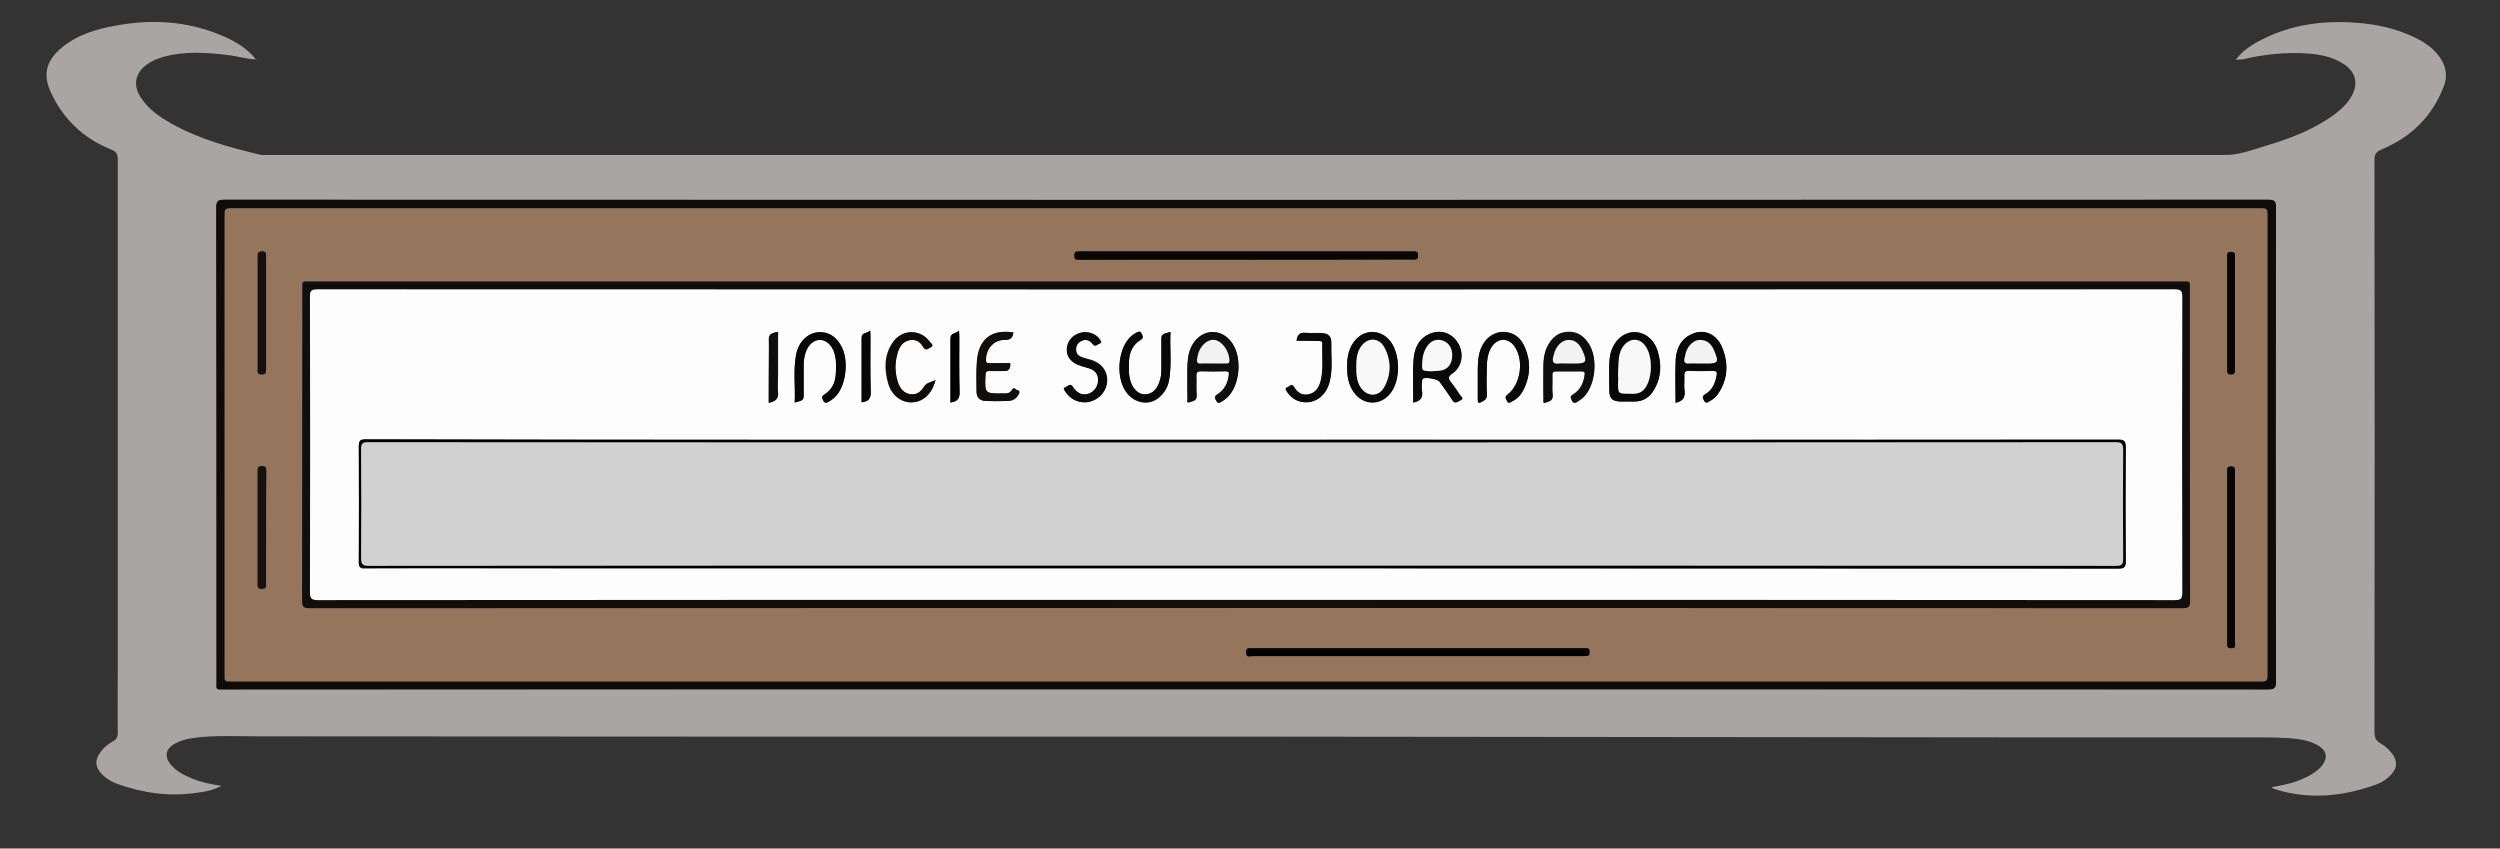 <?xml version="1.0" encoding="utf-8"?>
<!-- Generator: Adobe Illustrator 22.0.0, SVG Export Plug-In . SVG Version: 6.00 Build 0)  -->
<svg version="1.1" id="Layer_1" xmlns="http://www.w3.org/2000/svg" xmlns:xlink="http://www.w3.org/1999/xlink" x="0px" y="0px"
	 viewBox="0 0 934 317" style="enable-background:new 0 0 934 317;" xml:space="preserve">
<rect x="0" y="0" width="934" height="317" fill="#333333" stroke="none"/>
<style type="text/css">
	.st0{fill:#A9A5A5;}
	.st1{fill:#0D0C0B;}
	.st2{fill:#96755D;}
	.st3{fill:#100F0E;}
	.st4{fill:#090706;}
	.st5{fill:#030202;}
	.st6{fill:#060504;}
	.st7{fill:#16110E;}
	.st8{fill:#FDFDFD;}
	.st9{fill:#0E0E0E;}
	.st10{fill:#070707;}
	.st11{fill:#090909;}
	.st12{fill:#D1D1D1;}
	.st13{fill:#F2F2F2;}
	.st14{fill:#F8F8F8;}
</style>
<g>
	<path class="st0" d="M835.4,22.2c2.6-3.5,6.2-5.7,10-7.6c11-5.5,22.7-7,34.8-6.1c7.3,0.5,14.4,2,21.1,5.1c3.5,1.6,6.8,3.6,9.3,6.6
		c3.1,3.7,4.1,7.8,2.3,12.3c-4.3,11.1-12.2,18.8-23.1,23.3c-2.1,0.9-2.8,1.9-2.7,4.1c0.1,71.2,0.1,142.3,0,213.5
		c0,2.1,0.5,3.4,2.4,4.4c1.8,1,3.3,2.5,4.5,4.2c1.7,2.5,1.5,5-0.5,7.2c-1.5,1.7-3.4,3-5.5,3.8c-12.1,4.4-24.4,5.8-36.9,2.2
		c-0.7-0.2-1.4-0.5-2-0.7c-0.1-0.1-0.2-0.2-0.4-0.4c5.2-0.9,10.2-2,14.7-4.7c1.6-1,3.1-2,4.2-3.5c2.1-2.8,1.7-5.4-1.4-7.3
		c-3.3-2-7.1-2.5-10.8-2.8c-3-0.2-6.1-0.3-9.1-0.3c-27.5,0-55.1,0-82.6,0c-65-0.1-130-0.1-195-0.2c-32.9,0-65.8-0.1-98.7-0.1
		c-61.4,0-122.8,0-184.2,0c-63.1,0-126.2-0.1-189.3-0.1c-8.1,0-16.2-0.5-24.2,0.6c-2.5,0.3-5,1-7.3,2.3c-3.1,1.9-3.6,4.6-1.4,7.4
		c2.2,2.8,5.3,4.3,8.5,5.6c3.3,1.3,6.7,2,10.6,2.6c-3.1,1.7-6.2,2.2-9.3,2.6c-10.1,1.5-19.9,0.1-29.5-3.3c-2.4-0.9-4.6-2.2-6.3-4.2
		c-2-2.3-2.1-4.7-0.4-7.2c1.3-2,3.1-3.5,5.1-4.6c1.4-0.8,1.7-1.8,1.7-3.3c-0.1-8.4,0-16.8,0-25.2c0-62.9,0-125.9,0-188.8
		c0-2.1-0.6-3-2.6-3.8C31.2,51.7,23.6,44.5,19,34.5c-3-6.5-1.8-11.6,3.6-16.3c5.9-5.1,13.1-7.3,20.5-8.6C56.4,7.1,69.5,7.8,82.2,13
		c5.1,2.1,9.9,4.7,13.4,9.2l0.1,0c-3.5-0.1-6.9-1.2-10.3-1.6c-8.2-1-16.4-1.6-24.5,0.7c-2.1,0.6-4.1,1.4-5.9,2.7
		c-4.4,3.1-5.4,7.6-2.6,12.1c2.8,4.6,7.1,7.5,11.7,10.1c10.4,5.8,21.7,8.9,33.1,11.6c0.8,0.2,1.6,0.1,2.4,0.1
		c243.9,0,487.8,0,731.7,0c5.3,0,10.2-1.9,15.1-3.4c9-2.7,17.7-5.9,25.4-11.5c2.3-1.7,4.5-3.6,6.1-6c3.7-5.5,2.4-10.7-3.5-13.8
		c-3.8-2.1-7.9-2.9-12.2-3.2c-8.3-0.6-16.4,0.3-24.5,2.2C837.1,22.1,836.3,22.5,835.4,22.2L835.4,22.2z M465.5,257.5
		c127.3,0,254.6,0,381.9,0.1c2.3,0,2.9-0.5,2.9-2.9c-0.1-59.1-0.1-118.2,0-177.2c0-2.4-0.7-2.8-3-2.8c-254.5,0.1-509,0.1-763.5,0
		c-2.4,0-3,0.5-3,3c0.1,58.8,0.1,117.7,0.1,176.5c0,3.9-0.5,3.4,3.2,3.4C211.3,257.5,338.4,257.5,465.5,257.5z"/>
	<path class="st0" d="M95.7,22.2c0.1,0.1,0.2,0.1,0.3,0.2c-0.1,0-0.2,0.1-0.3,0.1C95.7,22.3,95.7,22.2,95.7,22.2
		C95.7,22.1,95.7,22.2,95.7,22.2z"/>
	<path class="st0" d="M835.4,22.1c0,0.1,0,0.2,0,0.3c-0.1,0-0.2-0.1-0.3-0.1C835.2,22.3,835.3,22.2,835.4,22.1
		C835.4,22.2,835.4,22.1,835.4,22.1z"/>
	<path class="st1" d="M465.5,257.5c-127.1,0-254.2,0-381.4,0c-3.7,0-3.2,0.5-3.2-3.4c0-58.8,0-117.7-0.1-176.5c0-2.5,0.6-3,3-3
		c254.5,0.1,509,0.1,763.5,0c2.2,0,3,0.4,3,2.8c-0.1,59.1-0.1,118.2,0,177.2c0,2.4-0.6,2.9-2.9,2.9
		C720.1,257.5,592.8,257.5,465.5,257.5z M465.6,254.6c126.2,0,252.3,0,378.5,0c3.1,0,3.1,0,3.1-3.1c0-56.8,0-113.7,0-170.5
		c0-3.2,0-3.2-3.2-3.2c-252.3,0-504.5,0-756.8,0c-3.2,0-3.2,0-3.2,3.3c0,56.8,0,113.7,0,170.5c0,0.5,0,1,0,1.4
		c-0.1,1.3,0.5,1.7,1.7,1.6c0.7-0.1,1.4,0,2.2,0C213.7,254.6,339.6,254.6,465.6,254.6z"/>
	<path class="st2" d="M465.6,254.6c-125.9,0-251.9,0-377.8,0c-0.7,0-1.4,0-2.2,0c-1.2,0.1-1.8-0.4-1.7-1.6c0-0.5,0-1,0-1.4
		c0-56.8,0-113.7,0-170.5c0-3.3,0-3.3,3.2-3.3c252.3,0,504.5,0,756.8,0c3.2,0,3.2,0,3.2,3.2c0,56.8,0,113.7,0,170.5
		c0,3.1,0,3.1-3.1,3.1C717.9,254.6,591.7,254.6,465.6,254.6z M465.7,105.2c-116.6,0-233.1,0-349.7,0c-3.4,0-3-0.4-3,3.1
		c0,38.7,0,77.5-0.1,116.2c0,2.1,0.5,2.7,2.7,2.7c233.3,0,466.6-0.1,699.9,0c2.3,0,2.7-0.7,2.7-2.8c-0.1-38.7,0-77.3-0.1-116
		c0-3.6,0.4-3.2-3.2-3.2C698.5,105.2,582.1,105.2,465.7,105.2z M465.6,97c20.3,0,40.7,0,61,0c0.6,0,1.3,0,1.9,0
		c1.2,0,1.2-0.8,1.2-1.6c0-0.8-0.2-1.4-1.2-1.4c-0.6,0-1.1,0-1.7,0c-40.9,0-81.8,0-122.7,0c-0.5,0-1,0-1.4,0c-1.1,0-1.4,0.5-1.4,1.5
		c0,0.9,0.1,1.6,1.3,1.6c0.6,0,1.3,0,1.9,0C424.9,97,445.2,97,465.6,97z M529.7,245.1c19,0,37.9,0,56.9,0c1.9,0,3.8,0,5.8,0
		c1,0,1.4-0.3,1.4-1.4c0-1.1-0.3-1.7-1.5-1.5c-0.4,0-0.8,0-1.2,0c-41,0-82,0-123,0c-0.4,0-0.8,0-1.2,0c-1.3-0.1-1.4,0.6-1.4,1.6
		c0,2,1.5,1.3,2.4,1.3C488.5,245.1,509.1,245.1,529.7,245.1z M835,208.5c0-10.7,0-21.5,0-32.2c0-1,0.2-2.1-1.5-2.1
		c-1.7,0-1.4,1.1-1.4,2.1c0,21.2,0,42.4,0,63.6c0,1-0.4,2.1,1.4,2.2c1.9,0.1,1.5-1.2,1.5-2.2C835,229.5,835,219,835,208.5z
		 M96.3,117c0,6.9,0,13.7,0,20.6c0,1.1-0.4,2.3,1.5,2.3c1.8,0,1.6-1,1.6-2.2c0-13.8,0-27.6,0-41.5c0-1.1,0.3-2.3-1.5-2.3
		c-2,0-1.6,1.3-1.6,2.5C96.3,103.2,96.3,110.1,96.3,117z M99.4,197.1c0-7,0-13.9,0-20.9c0-1.1,0.1-2.1-1.5-2.1c-1.7,0-1.7,1-1.7,2.2
		c0,13.8,0,27.7,0,41.5c0,1.1-0.2,2.2,1.6,2.2c1.9,0,1.5-1.2,1.5-2.3C99.4,210.9,99.4,204,99.4,197.1z M832.1,116.8
		c0,7,0,14.1,0,21.1c0,0.9-0.2,1.9,1.3,2c1.6,0,1.6-0.9,1.6-2c0-13.9,0-27.8,0-41.7c0-1,0.2-2.1-1.5-2.1c-1.7,0-1.4,1.1-1.4,2.1
		C832.1,103,832.1,109.9,832.1,116.8z"/>
	<path class="st3" d="M465.7,105.2c116.4,0,232.8,0,349.2,0c3.6,0,3.2-0.4,3.2,3.2c0,38.7,0,77.3,0.1,116c0,2.1-0.5,2.8-2.7,2.8
		c-233.3-0.1-466.6-0.1-699.9,0c-2.1,0-2.7-0.5-2.7-2.7c0.1-38.7,0-77.5,0.1-116.2c0-3.5-0.4-3.1,3-3.1
		C232.6,105.2,349.1,105.2,465.7,105.2z M465.6,224.1c115.6,0,231.2,0,346.8,0.1c2.2,0,2.9-0.4,2.9-2.8c-0.1-36.8-0.1-73.6,0-110.5
		c0-2.3-0.6-2.8-2.9-2.8c-231.3,0.1-462.5,0.1-693.8,0c-2.4,0-2.8,0.7-2.8,2.9c0.1,36.7,0.1,73.5,0,110.2c0,2.4,0.6,3,3,3
		C234.4,224.1,350,224.1,465.6,224.1z"/>
	<path class="st4" d="M465.6,97c-20.3,0-40.7,0-61,0c-0.6,0-1.3,0-1.9,0c-1.1,0-1.3-0.7-1.3-1.6c0-1,0.3-1.5,1.4-1.5
		c0.5,0,1,0,1.4,0c40.9,0,81.8,0,122.7,0c0.6,0,1.1,0,1.7,0c1,0,1.2,0.6,1.2,1.4c0,0.9-0.1,1.6-1.2,1.6c-0.6,0-1.3,0-1.9,0
		C506.2,97,485.9,97,465.6,97z"/>
	<path class="st5" d="M529.7,245.1c-20.6,0-41.1,0-61.7,0c-0.9,0-2.4,0.8-2.4-1.3c0-1,0.2-1.7,1.4-1.6c0.4,0,0.8,0,1.2,0
		c41,0,82,0,123,0c0.4,0,0.8,0,1.2,0c1.2-0.1,1.5,0.4,1.5,1.5c0,1.1-0.5,1.4-1.4,1.4c-1.9,0-3.8,0-5.8,0
		C567.6,245.1,548.7,245.1,529.7,245.1z"/>
	<path class="st6" d="M835,208.5c0,10.5,0,21,0,31.5c0,1.1,0.4,2.3-1.5,2.2c-1.8-0.1-1.4-1.2-1.4-2.2c0-21.2,0-42.4,0-63.6
		c0-1-0.3-2.1,1.4-2.1c1.7,0,1.5,1,1.5,2.1C835,187.1,835,197.8,835,208.5z"/>
	<path class="st7" d="M96.3,117c0-6.9,0-13.7,0-20.6c0-1.2-0.3-2.5,1.6-2.5c1.8,0,1.5,1.3,1.5,2.3c0,13.8,0,27.6,0,41.5
		c0,1.2,0.1,2.2-1.6,2.2c-1.9,0-1.5-1.2-1.5-2.3C96.3,130.7,96.3,123.8,96.3,117z"/>
	<path class="st7" d="M99.4,197.1c0,6.9,0,13.8,0,20.6c0,1.1,0.3,2.3-1.5,2.3c-1.8,0-1.6-1.1-1.6-2.2c0-13.8,0-27.7,0-41.5
		c0-1.2-0.1-2.3,1.7-2.2c1.6,0,1.5,1.1,1.5,2.1C99.4,183.2,99.4,190.2,99.4,197.1z"/>
	<path class="st6" d="M832.1,116.8c0-6.9,0-13.7,0-20.6c0-1-0.3-2.1,1.4-2.1c1.7,0,1.5,1.1,1.5,2.1c0,13.9,0,27.8,0,41.7
		c0,1.1,0,2-1.6,2c-1.5,0-1.3-1-1.3-2C832.1,130.8,832.1,123.8,832.1,116.8z"/>
	<path class="st8" d="M465.6,224.1c-115.6,0-231.2,0-346.8,0.1c-2.4,0-3-0.6-3-3c0.1-36.7,0.1-73.5,0-110.2c0-2.2,0.3-2.9,2.8-2.9
		c231.3,0.1,462.5,0.1,693.8,0c2.3,0,2.9,0.5,2.9,2.8c-0.1,36.8-0.1,73.6,0,110.5c0,2.4-0.6,2.8-2.9,2.8
		C696.8,224.1,581.2,224.1,465.6,224.1z M464.1,164.3c-109.2,0-218.4,0-327.6,0c-2,0-2.5,0.5-2.5,2.5c0.1,14.4,0.1,28.8,0,43.2
		c0,2,0.5,2.5,2.5,2.4c26.2-0.1,52.4,0,78.5,0c192.1,0,384.3,0,576.4,0.1c2.2,0,2.7-0.5,2.7-2.7c-0.1-14.2-0.1-28.3,0-42.5
		c0-2.4-0.6-2.9-3-2.9C682.2,164.4,573.1,164.3,464.1,164.3z M576.6,142.1c0,2.6,0,4.9,0,7.1c0,0.5-0.3,1.4,0.6,1.1
		c1.3-0.5,3-0.6,2.8-2.9c-0.2-2.4,0-4.8-0.1-7.2c0-1.1,0.2-1.6,1.4-1.6c3.2,0.1,6.4,0,9.6,0c0.9,0,1.2,0.3,1.1,1.3
		c-0.4,3.2-1.7,5.9-4.5,7.5c-1.2,0.7-0.6,1.3-0.3,2.1c0.4,1.1,1.1,1,1.9,0.5c1.1-0.6,2.1-1.4,3-2.4c3.9-4.6,4.7-13.5,1.7-18.8
		c-1.8-3-4.2-5-7.9-4.9c-3.8,0.1-6.2,2.3-7.8,5.4c-0.7,1.3-1,2.7-1.3,4.1C576.5,136.6,576.7,139.5,576.6,142.1z M443.6,142.5
		c0,2.2,0,4.5,0,6.7c0,0.4-0.3,1.5,0.6,1.1c1.2-0.4,2.9-0.4,2.8-2.6c-0.2-2.5,0-5-0.1-7.4c0-1.3,0.4-1.7,1.7-1.6
		c3,0.1,6.1,0.1,9.1,0c1.4,0,1.5,0.5,1.3,1.7c-0.4,2.9-1.7,5.4-4.2,6.9c-1.4,0.8-0.9,1.6-0.4,2.5c0.7,1.3,1.5,0.5,2.2,0.1
		c0.9-0.6,1.7-1.2,2.4-2c4.2-4.8,4.9-14.2,1.4-19.5c-3.8-5.9-11.3-5.8-14.9,0.3c-0.9,1.6-1.5,3.3-1.7,5.2
		C443.5,136.7,443.6,139.6,443.6,142.5z M626,150.5c2.3-0.6,3.7-1.6,3.3-4.2c-0.3-2,0-4-0.1-6c0-1.2,0.2-1.7,1.6-1.7
		c3,0.1,6.1,0.1,9.1,0c1.4,0,1.6,0.5,1.4,1.7c-0.5,2.9-1.6,5.4-4.2,7c-1.3,0.8-1.1,1.4-0.5,2.4c0.7,1.3,1.4,0.6,2.1,0.2
		c1.4-0.7,2.5-1.8,3.3-3c3.6-5.6,3.7-11.5,1.2-17.3c-2.1-4.8-6.7-6.7-11-4.8c-4.1,1.7-5.9,5.3-6.2,9.5
		C625.8,139.6,626,144.9,626,150.5z M528,150.4c2.7-0.5,3.7-1.9,3.3-4.4c-0.2-1.1-0.1-2.2,0-3.4c0-0.4,0.1-0.9,0.3-1.1
		c0.8-0.7,5.5,0.1,6.2,1c1.6,2.3,3.3,4.5,4.8,6.9c1,1.7,2,0.7,3,0.2c1.6-0.7,0.3-1.4-0.1-2c-1-1.6-2.1-3.2-3.3-4.7
		c-1.2-1.4-1.3-2.2,0.5-3.4c3.5-2.4,4.3-7.1,2.3-10.9c-2-3.8-6.1-5.6-10.2-4.1c-4.5,1.6-6.4,5.4-6.6,9.7
		C527.7,139.6,528,144.9,528,150.4z M601.2,140.5c0,1.8,0,3.5,0,5.3c0,3.1,1.1,4.1,4.2,4.2c1.7,0,3.4,0,5,0c3.3,0,5.7-1.4,7.3-4.1
		c2.9-4.7,3-9.7,1.5-14.8c-1.4-4.4-4.8-7-8.7-7c-3.9,0-7.3,2.9-8.7,7.4C601.1,134.4,601.3,137.4,601.2,140.5z M503.3,137
		c-0.1,3.3,0.4,6.5,2.3,9.3c3.6,5.1,10.1,5.3,13.9,0.4c3.8-4.9,3.6-14.8-0.4-19.6c-3.3-3.9-8.8-4.2-12.4-0.5
		C504,129.5,503.3,133.1,503.3,137z M552.1,142.6c0,2.2,0,4.5,0,6.7c0,0.9,0.1,1.4,1.2,0.9c1.4-0.6,2.4-1.2,2.2-3.1
		c-0.2-3.3-0.1-6.7,0-10.1c0-2.5,0.3-5,1.6-7.2c2.3-3.8,6.5-3.9,8.9-0.2c3.4,5.1,2.1,14-2.8,17.8c-1.2,0.9-0.6,1.5-0.2,2.3
		c0.6,1.2,1.3,0.6,1.9,0.2c1.8-0.9,3.2-2.4,4.2-4.2c2.8-5.5,2.9-11.2,0.2-16.8c-1.1-2.2-2.8-3.9-5.3-4.6c-5.4-1.5-10.4,2.2-11.5,8.6
		C551.9,136.2,552.1,139.4,552.1,142.6z M296.9,150.4c3.4-0.9,3.4-0.9,3.4-3.9c0-3.4,0-6.7,0-10.1c0-1.6,0.2-3.2,0.7-4.7
		c1-3,3.2-4.9,5.6-4.8c2.3,0.1,4.4,2,5.2,4.9c0.8,2.6,0.7,5.4,0.5,8.1c-0.2,3.1-1.6,5.7-4.2,7.4c-1.2,0.7-1,1.3-0.5,2.2
		c0.6,1.1,1.2,1,2.1,0.5c1.2-0.7,2.2-1.5,3.1-2.6c3.5-4.4,4.3-13.3,1.5-18.2c-1.2-2.2-2.9-4-5.4-4.8c-5.2-1.5-10.3,1.9-11.4,8
		C296.3,138.4,297.2,144.4,296.9,150.4z M437.3,124c-3.4,0.9-3.4,0.9-3.4,3.9c0,3.4,0,6.7,0,10.1c0,1.8-0.2,3.5-0.9,5.2
		c-1,2.4-2.5,4.2-5.2,4.3c-2.2,0.1-4.3-1.8-5.3-4.5c-0.9-2.6-0.8-5.3-0.7-8.1c0.2-3.3,1.5-6.1,4.3-7.8c1.3-0.8,0.7-1.4,0.4-2.3
		c-0.5-1-1.1-0.9-1.9-0.4c-1.1,0.6-2.1,1.4-3,2.4c-4,4.8-4.6,14.2-1.1,19.4c2.8,4.3,8.3,5.6,12.1,2.7c2.3-1.8,3.8-4.2,4.2-7
		C437.8,135.9,436.9,129.9,437.3,124z M378.6,124.2c-9.9-1.5-13.3,4.3-13.7,11.2c-0.2,3.7-0.1,7.3-0.1,11c0,2.2,1.3,3.4,3.5,3.4
		c2.7,0.1,5.4,0.1,8.1,0c1.8-0.1,3.2-0.9,4.1-2.5c0.3-0.5,0.6-1.3-0.4-1.5c-0.7-0.1-1.3-1.5-2.1-0.1c-0.8,1.4-2.1,1.3-3.4,1.3
		c-6.7,0-6.7,0-6.5-6.7c0-1.2,0.4-1.7,1.6-1.7c1.9,0.1,3.8,0,5.8,0c1.6,0,1.9-1.4,1.9-2.3c0.1-1.1-1.2-0.6-1.8-0.6c-2-0.1-4,0-6,0
		c-0.8,0-1.3-0.1-1.3-1.1c-0.1-4.3,2.9-7.7,7-7.6C377.4,127,378.4,126.3,378.6,124.2z M405.1,150.3c4,0,7.9-3.2,8.5-7.1
		c0.6-4.1-1.7-7.5-6-8.8c-1.2-0.4-2.5-0.6-3.6-1.1c-1.3-0.5-2-1.5-1.9-3c0.1-1.5,0.9-2.5,2.3-3.1c1.7-0.7,3,0,4,1.3
		c1,1.3,1.7,0,2.5-0.2c0.8-0.2,0.6-0.7,0.2-1.3c-1.1-2-3.9-3.2-6.4-2.9c-2.9,0.4-5.1,2.4-5.8,5c-0.6,2.7,0.3,4.9,2.6,6.4
		c1.6,1.1,3.5,1.4,5.4,2c2,0.7,3.5,2,3.5,4.3c0,2.3-1.4,4.5-3.5,5.2c-2.3,0.8-4.1,0-5.5-1.8c-0.3-0.3-0.4-0.7-0.7-1
		c-1-1.1-1.7,0.1-2.5,0.4c-1,0.3-0.4,1-0.1,1.5C399.7,148.8,402,150.2,405.1,150.3z M349.5,142c-1.7,0.9-3.4,1-4.3,2.4
		c-1.2,1.9-2.7,3.2-5.1,2.9c-2.6-0.3-4-2.2-4.8-4.5c-1.2-3.8-1.2-7.6,0-11.3c0.7-2.1,1.9-3.9,4.3-4.4c2.3-0.5,4.1,0.5,5.2,2.5
		c0.9,1.7,1.9,0.6,2.7,0.2c1.5-0.7,0.2-1.5-0.2-2c-3.5-4.9-10.3-4.9-13.8,0.1c-3.3,4.8-3.2,10.1-1.7,15.4c1.3,4.5,5,7.2,8.9,7
		C345,150.1,348.2,147.1,349.5,142z M484.4,127.3c2.7,0,5.4,0,8,0c0.8,0,1.7-0.1,1.6,1.2c-0.2,4.5,0.5,9.1-0.6,13.6
		c-0.6,2.5-1.9,4.7-4.7,5.2c-2.4,0.5-4.2-0.7-5.3-2.8c-0.9-1.5-1.6-0.2-2.4,0.1c-1,0.3-0.8,0.9-0.3,1.6c1.2,1.8,2.7,3.1,4.8,3.7
		c5,1.4,9.8-1.7,11.2-7.4c1.2-4.7,0.5-9.5,0.6-14.3c0.1-2.6-1-3.6-3.6-3.8c-2-0.1-4,0.1-6-0.1C485.6,124.2,484.7,125,484.4,127.3z
		 M287.2,150.5c2.4-0.5,3.8-1.4,3.5-4c-0.2-2,0-4,0-6c0-5,0-10.1,0-15.1c0-0.5,0.4-1.6-0.7-1.3c-1.2,0.4-2.8,0.5-2.7,2.7
		c0.2,2.9,0,5.7,0,8.6C287.2,140.4,287.2,145.4,287.2,150.5z M355.1,150.4c2.3-0.4,3.5-1.3,3.4-3.9c-0.2-6.7-0.1-13.4-0.1-20.1
		c0-0.8-0.1-1.6-0.1-2.9c-1.2,1.3-3.2,0.8-3.2,2.9C355.1,134.4,355.1,142.3,355.1,150.4z M321.9,150.3c2.9-0.3,3.5-1.8,3.4-4.3
		c-0.2-6.6-0.1-13.2-0.1-19.9c0-0.7-0.1-1.5-0.1-2.7c-1.2,1.3-3.2,0.7-3.2,2.8C321.9,134.4,321.9,142.3,321.9,150.3z"/>
	<path d="M464.1,164.3c109,0,218.1,0,327.1-0.1c2.4,0,3,0.5,3,2.9c-0.1,14.2-0.1,28.3,0,42.5c0,2.2-0.5,2.7-2.7,2.7
		c-192.1-0.1-384.3-0.1-576.4-0.1c-26.2,0-52.4,0-78.5,0c-2,0-2.5-0.4-2.5-2.4c0.1-14.4,0.1-28.8,0-43.2c0-2,0.5-2.5,2.5-2.5
		C245.7,164.4,354.9,164.3,464.1,164.3z M464.1,165.3c-108.8,0-217.6,0-326.4-0.1c-2.2,0-2.7,0.5-2.7,2.7c0.1,13.5,0.1,27.1,0,40.6
		c0,2.5,0.7,2.9,3,2.9c97.2-0.1,194.4-0.1,291.6-0.1c120.3,0,240.6,0,361,0.1c2.2,0,2.7-0.5,2.7-2.7c-0.1-13.5-0.1-27.1,0-40.6
		c0-2.5-0.7-2.9-3-2.9C681.5,165.3,572.8,165.3,464.1,165.3z"/>
	<path class="st9" d="M576.6,142.1c0.1-2.6-0.2-5.5,0.3-8.5c0.2-1.4,0.6-2.8,1.3-4.1c1.6-3.2,4-5.4,7.8-5.4c3.7-0.1,6.1,1.9,7.9,4.9
		c3,5.3,2.2,14.2-1.7,18.8c-0.8,1-1.9,1.7-3,2.4c-0.8,0.5-1.4,0.5-1.9-0.5c-0.3-0.8-0.9-1.4,0.3-2.1c2.8-1.7,4.1-4.3,4.5-7.5
		c0.1-1-0.2-1.3-1.1-1.3c-3.2,0-6.4,0-9.6,0c-1.2,0-1.5,0.5-1.4,1.6c0.1,2.4-0.2,4.8,0.1,7.2c0.2,2.3-1.5,2.4-2.8,2.9
		c-0.9,0.3-0.6-0.7-0.6-1.1C576.6,147,576.6,144.7,576.6,142.1z M586.1,135.8c0.8,0,1.6,0,2.4,0c4.2,0,4.6-0.6,2.9-4.6
		c0-0.1-0.1-0.1-0.1-0.2c-1.1-2.1-2.4-4-5.1-4c-2.3,0-4.3,1.7-5.3,4.5c-0.2,0.6-0.3,1.2-0.5,1.8c-0.5,1.9,0,2.8,2.2,2.5
		C583.7,135.6,584.9,135.8,586.1,135.8z"/>
	<path class="st9" d="M443.6,142.5c0-2.9-0.1-5.7,0.3-8.6c0.2-1.9,0.8-3.6,1.7-5.2c3.6-6.1,11.1-6.2,14.9-0.3
		c3.5,5.3,2.8,14.8-1.4,19.5c-0.7,0.8-1.5,1.4-2.4,2c-0.7,0.4-1.5,1.2-2.2-0.1c-0.5-0.9-1-1.6,0.4-2.5c2.5-1.6,3.8-4,4.2-6.9
		c0.2-1.2,0-1.8-1.3-1.7c-3,0.1-6.1,0.1-9.1,0c-1.2,0-1.7,0.4-1.7,1.6c0.1,2.5-0.1,5,0.1,7.4c0.1,2.2-1.6,2.1-2.8,2.6
		c-0.9,0.3-0.6-0.7-0.6-1.1C443.6,146.9,443.6,144.7,443.6,142.5z M453.2,135.8c1.6,0,3.2,0,4.8,0c0.7,0,1.2,0,1.2-1
		c0.2-3.4-2.6-7.4-5.5-7.8c-2.9-0.4-5.7,2.3-6.4,6.2c0,0.2,0,0.5-0.1,0.7c-0.3,1.4,0,2.1,1.6,1.9
		C450.3,135.7,451.8,135.8,453.2,135.8z"/>
	<path class="st10" d="M626,150.5c0-5.6-0.2-10.9,0.1-16.3c0.2-4.2,2.1-7.8,6.2-9.5c4.3-1.9,8.9,0,11,4.8c2.5,5.9,2.4,11.8-1.2,17.3
		c-0.8,1.3-1.9,2.3-3.3,3c-0.7,0.4-1.5,1.1-2.1-0.2c-0.5-1-0.8-1.7,0.5-2.4c2.6-1.5,3.7-4.1,4.2-7c0.2-1.2,0-1.8-1.4-1.7
		c-3,0.1-6.1,0.1-9.1,0c-1.3,0-1.6,0.5-1.6,1.7c0.1,2-0.2,4,0.1,6C629.6,148.9,628.3,149.9,626,150.5z M635.3,135.8
		c0.7,0,1.4,0,2.2,0c4.4,0,4.8-0.5,3-4.6c-1-2.4-2.5-4.1-5.3-4.2c-2.2,0-4.4,1.9-5.3,4.5c-0.2,0.7-0.4,1.4-0.5,2.1
		c-0.4,1.5-0.1,2.4,1.8,2.2C632.6,135.7,633.9,135.8,635.3,135.8z"/>
	<path class="st11" d="M528,150.4c0-5.5-0.3-10.8,0.1-16.2c0.3-4.3,2.2-8.1,6.6-9.7c4.1-1.5,8.1,0.3,10.2,4.1
		c2,3.8,1.2,8.5-2.3,10.9c-1.8,1.2-1.6,2-0.5,3.4c1.2,1.5,2.3,3.1,3.3,4.7c0.4,0.6,1.7,1.3,0.1,2c-1,0.5-2,1.5-3-0.2
		c-1.5-2.4-3.2-4.6-4.8-6.9c-0.7-0.9-5.4-1.8-6.2-1c-0.2,0.2-0.3,0.7-0.3,1.1c0,1.1-0.2,2.3,0,3.4
		C531.7,148.5,530.7,149.9,528,150.4z M534.9,138.7c1.2-0.1,2.4-0.1,3.6-0.3c2.3-0.4,3.9-2.3,4.1-4.9c0.2-3.1-1.2-5.5-3.6-6.3
		c-2.3-0.8-4.4,0.1-5.9,2.4c-1,1.6-1.5,3.3-1.6,5.2C531.1,138.7,531.1,138.7,534.9,138.7z"/>
	<path class="st10" d="M601.2,140.5c0-3-0.2-6.1,0.7-9c1.4-4.4,4.7-7.3,8.7-7.4c3.9,0,7.3,2.6,8.7,7c1.6,5.1,1.4,10.1-1.5,14.8
		c-1.7,2.7-4.1,4.2-7.3,4.1c-1.7,0-3.4,0-5,0c-3.1-0.1-4.2-1.1-4.2-4.2C601.2,144,601.2,142.2,601.2,140.5z M604.5,140
		C604.6,140,604.6,140,604.5,140c0.1,1,0.1,1.9,0.1,2.9c0,4.1,0,4.1,4.2,4.1c2,0,4,0.1,5.5-1.6c3.3-3.6,3.4-12.7,0.3-16.5
		c-2.2-2.6-5.4-2.7-7.6-0.2c-1.3,1.5-2,3.3-2.1,5.2C604.7,136,604.6,138,604.5,140z"/>
	<path class="st11" d="M503.3,137c-0.1-3.9,0.7-7.5,3.5-10.3c3.6-3.7,9.1-3.4,12.4,0.5c4,4.8,4.2,14.6,0.4,19.6
		c-3.8,5-10.4,4.8-13.9-0.4C503.7,143.5,503.3,140.3,503.3,137z M506.7,137.3c0,2.6,0.2,5.1,1.7,7.4c2.3,3.6,6.7,3.7,8.8,0
		c2.7-4.8,2.7-10.1,0.1-14.9c-2.1-3.9-6.4-3.8-8.9-0.1C506.8,132.1,506.8,134.7,506.7,137.3z"/>
	<path class="st11" d="M552.1,142.6c0.1-3.2-0.2-6.4,0.4-9.6c1.1-6.3,6.1-10.1,11.5-8.6c2.5,0.7,4.2,2.3,5.3,4.6
		c2.7,5.6,2.6,11.3-0.2,16.8c-0.9,1.8-2.3,3.3-4.2,4.2c-0.7,0.3-1.4,1-1.9-0.2c-0.4-0.9-1-1.4,0.2-2.3c4.9-3.7,6.2-12.6,2.8-17.8
		c-2.4-3.7-6.6-3.6-8.9,0.2c-1.3,2.2-1.6,4.7-1.6,7.2c-0.1,3.4-0.2,6.7,0,10.1c0.1,1.9-0.9,2.5-2.2,3.1c-1.1,0.5-1.2,0-1.2-0.9
		C552.1,147,552.1,144.8,552.1,142.6z"/>
	<path class="st10" d="M296.9,150.4c0.3-6-0.6-12,0.5-17.9c1.2-6.1,6.3-9.5,11.4-8c2.6,0.8,4.2,2.6,5.4,4.8c2.8,4.9,2,13.8-1.5,18.2
		c-0.9,1.1-1.9,1.9-3.1,2.6c-0.9,0.5-1.5,0.7-2.1-0.5c-0.5-1-0.7-1.5,0.5-2.2c2.7-1.7,4-4.2,4.2-7.4c0.2-2.7,0.3-5.4-0.5-8.1
		c-0.9-2.9-3-4.8-5.2-4.9c-2.4-0.1-4.6,1.7-5.6,4.8c-0.5,1.5-0.7,3.1-0.7,4.7c0,3.4,0,6.7,0,10.1
		C300.3,149.5,300.3,149.5,296.9,150.4z"/>
	<path class="st10" d="M437.3,124c-0.3,5.9,0.5,11.9-0.5,17.7c-0.5,2.9-1.9,5.3-4.2,7c-3.8,2.9-9.2,1.7-12.1-2.7
		c-3.4-5.2-2.9-14.6,1.1-19.4c0.8-1,1.8-1.8,3-2.4c0.8-0.4,1.5-0.6,1.9,0.4c0.4,0.8,0.9,1.5-0.4,2.3c-2.9,1.7-4.2,4.5-4.3,7.8
		c-0.1,2.7-0.3,5.4,0.7,8.1c1,2.8,3.1,4.6,5.3,4.5c2.8-0.1,4.3-1.9,5.2-4.3c0.7-1.6,0.9-3.4,0.9-5.2c0-3.4,0-6.7,0-10.1
		C433.8,124.9,433.8,124.9,437.3,124z"/>
	<path class="st3" d="M378.6,124.2c-0.3,2.1-1.2,2.8-3.2,2.8c-4.1-0.1-7.1,3.4-7,7.6c0,1.1,0.5,1.1,1.3,1.1c2,0,4-0.1,6,0
		c0.7,0,1.9-0.5,1.8,0.6c-0.1,0.9-0.4,2.3-1.9,2.3c-1.9,0-3.8,0.1-5.8,0c-1.3-0.1-1.6,0.4-1.6,1.7c-0.3,6.8-0.3,6.8,6.5,6.7
		c1.3,0,2.6,0.1,3.4-1.3c0.8-1.4,1.4,0,2.1,0.1c1,0.2,0.7,0.9,0.4,1.5c-0.8,1.7-2.3,2.5-4.1,2.5c-2.7,0.1-5.4,0.1-8.1,0
		c-2.1-0.1-3.5-1.3-3.5-3.4c-0.1-3.7-0.2-7.4,0.1-11C365.4,128.6,368.7,122.7,378.6,124.2z"/>
	<path class="st11" d="M405.1,150.3c-3.1-0.1-5.5-1.5-7.2-4.1c-0.3-0.5-1-1.2,0.1-1.5c0.8-0.2,1.5-1.5,2.5-0.4
		c0.3,0.3,0.4,0.7,0.7,1c1.5,1.8,3.2,2.6,5.5,1.8c2.1-0.7,3.6-2.9,3.5-5.2c0-2.4-1.4-3.7-3.5-4.3c-1.8-0.6-3.7-0.9-5.4-2
		c-2.3-1.5-3.2-3.7-2.6-6.4c0.6-2.7,2.8-4.6,5.8-5c2.5-0.4,5.3,0.9,6.4,2.9c0.3,0.6,0.6,1.1-0.2,1.3c-0.8,0.2-1.5,1.5-2.5,0.2
		c-1-1.3-2.3-2-4-1.3c-1.4,0.6-2.2,1.5-2.3,3.1c-0.1,1.5,0.6,2.5,1.9,3c1.2,0.5,2.4,0.7,3.6,1.1c4.3,1.3,6.6,4.7,6,8.8
		C413,147.2,409.2,150.4,405.1,150.3z"/>
	<path class="st1" d="M349.5,142c-1.3,5.1-4.6,8.1-8.6,8.3c-3.9,0.2-7.6-2.5-8.9-7c-1.5-5.3-1.6-10.6,1.7-15.4
		c3.4-5,10.2-5.1,13.8-0.1c0.4,0.5,1.7,1.3,0.2,2c-0.8,0.4-1.8,1.5-2.7-0.2c-1.1-2-2.9-3-5.2-2.5c-2.4,0.5-3.6,2.3-4.3,4.4
		c-1.2,3.8-1.2,7.6,0,11.3c0.8,2.3,2.2,4.2,4.8,4.5c2.3,0.3,3.9-1,5.1-2.9C346.1,142.9,347.8,142.9,349.5,142z"/>
	<path class="st11" d="M484.4,127.3c0.3-2.3,1.3-3.2,3.4-2.9c2,0.2,4,0,6,0.1c2.6,0.1,3.7,1.2,3.6,3.8c-0.1,4.8,0.6,9.6-0.6,14.3
		c-1.4,5.7-6.2,8.8-11.2,7.4c-2.1-0.6-3.6-1.9-4.8-3.7c-0.5-0.7-0.7-1.3,0.3-1.6c0.8-0.2,1.5-1.5,2.4-0.1c1.2,2,2.9,3.2,5.3,2.8
		c2.8-0.5,4.1-2.7,4.7-5.2c1.1-4.5,0.3-9.1,0.6-13.6c0.1-1.2-0.8-1.2-1.6-1.2C489.7,127.3,487.1,127.3,484.4,127.3z"/>
	<path class="st9" d="M287.2,150.5c0-5.1,0-10.1,0-15.1c0-2.9,0.1-5.8,0-8.6c-0.1-2.1,1.5-2.3,2.7-2.7c1.1-0.3,0.7,0.8,0.7,1.3
		c0,5,0,10.1,0,15.1c0,2-0.2,4,0,6C290.9,149,289.6,150,287.2,150.5z"/>
	<path d="M355.1,150.4c0-8.1,0-16,0-24c0-2.1,2-1.6,3.2-2.9c0.1,1.3,0.1,2.1,0.1,2.9c0,6.7-0.1,13.4,0.1,20.1
		C358.6,149.2,357.4,150,355.1,150.4z"/>
	<path class="st10" d="M321.9,150.3c0-8,0-16,0-24c0-2.2,2-1.6,3.2-2.8c0.1,1.2,0.1,1.9,0.1,2.7c0,6.6-0.1,13.3,0.1,19.9
		C325.4,148.6,324.8,150,321.9,150.3z"/>
	<path class="st12" d="M464.1,165.3c108.7,0,217.4,0,326.1-0.1c2.3,0,3,0.4,3,2.9c-0.1,13.5-0.1,27.1,0,40.6c0,2.2-0.5,2.7-2.7,2.7
		c-120.3-0.1-240.6-0.1-361-0.1c-97.2,0-194.4,0-291.6,0.1c-2.3,0-3-0.4-3-2.9c0.1-13.5,0.1-27.1,0-40.6c0-2.2,0.5-2.7,2.7-2.7
		C246.5,165.3,355.3,165.3,464.1,165.3z"/>
	<path class="st13" d="M586.1,135.8c-1.2,0-2.4-0.1-3.6,0c-2.1,0.3-2.7-0.6-2.2-2.5c0.2-0.6,0.3-1.2,0.5-1.8c1-2.7,3-4.5,5.3-4.5
		c2.7,0,4.1,1.8,5.1,4c0,0.1,0.1,0.1,0.1,0.2c1.7,4,1.3,4.6-2.9,4.6C587.7,135.8,586.9,135.8,586.1,135.8z"/>
	<path class="st13" d="M453.2,135.8c-1.4,0-2.9-0.1-4.3,0c-1.6,0.2-1.9-0.6-1.6-1.9c0.1-0.2,0-0.5,0.1-0.7c0.7-3.8,3.5-6.5,6.4-6.2
		c2.8,0.4,5.6,4.4,5.5,7.8c0,1-0.6,1-1.2,1C456.4,135.8,454.8,135.8,453.2,135.8z"/>
	<path class="st13" d="M635.3,135.8c-1.4,0-2.7-0.1-4.1,0c-1.9,0.2-2.2-0.7-1.8-2.2c0.2-0.7,0.3-1.4,0.5-2.1
		c0.9-2.6,3.1-4.6,5.3-4.5c2.8,0,4.3,1.8,5.3,4.2c1.7,4.1,1.4,4.6-3,4.6C636.7,135.8,636,135.8,635.3,135.8z"/>
	<path class="st14" d="M534.9,138.7c-3.8-0.1-3.8-0.1-3.5-3.9c0.1-1.9,0.6-3.6,1.6-5.2c1.5-2.3,3.6-3.1,5.9-2.4
		c2.5,0.8,3.9,3.2,3.6,6.3c-0.2,2.6-1.7,4.5-4.1,4.9C537.3,138.6,536.1,138.6,534.9,138.7z"/>
	<path class="st14" d="M604.5,140c0.1-2,0.1-4,0.3-6c0.2-2,0.8-3.7,2.1-5.2c2.3-2.5,5.5-2.5,7.6,0.2c3.1,3.8,3,12.8-0.3,16.5
		c-1.5,1.7-3.5,1.7-5.5,1.6c-4.2,0-4.2,0-4.2-4.1C604.6,142,604.6,141,604.5,140C604.6,140,604.6,140,604.5,140z"/>
	<path class="st14" d="M506.7,137.3c0-2.6,0.1-5.3,1.6-7.6c2.4-3.7,6.8-3.8,8.9,0.1c2.6,4.9,2.6,10.1-0.1,14.9
		c-2.1,3.7-6.4,3.6-8.8,0C506.9,142.5,506.7,139.9,506.7,137.3z"/>
</g>
</svg>
